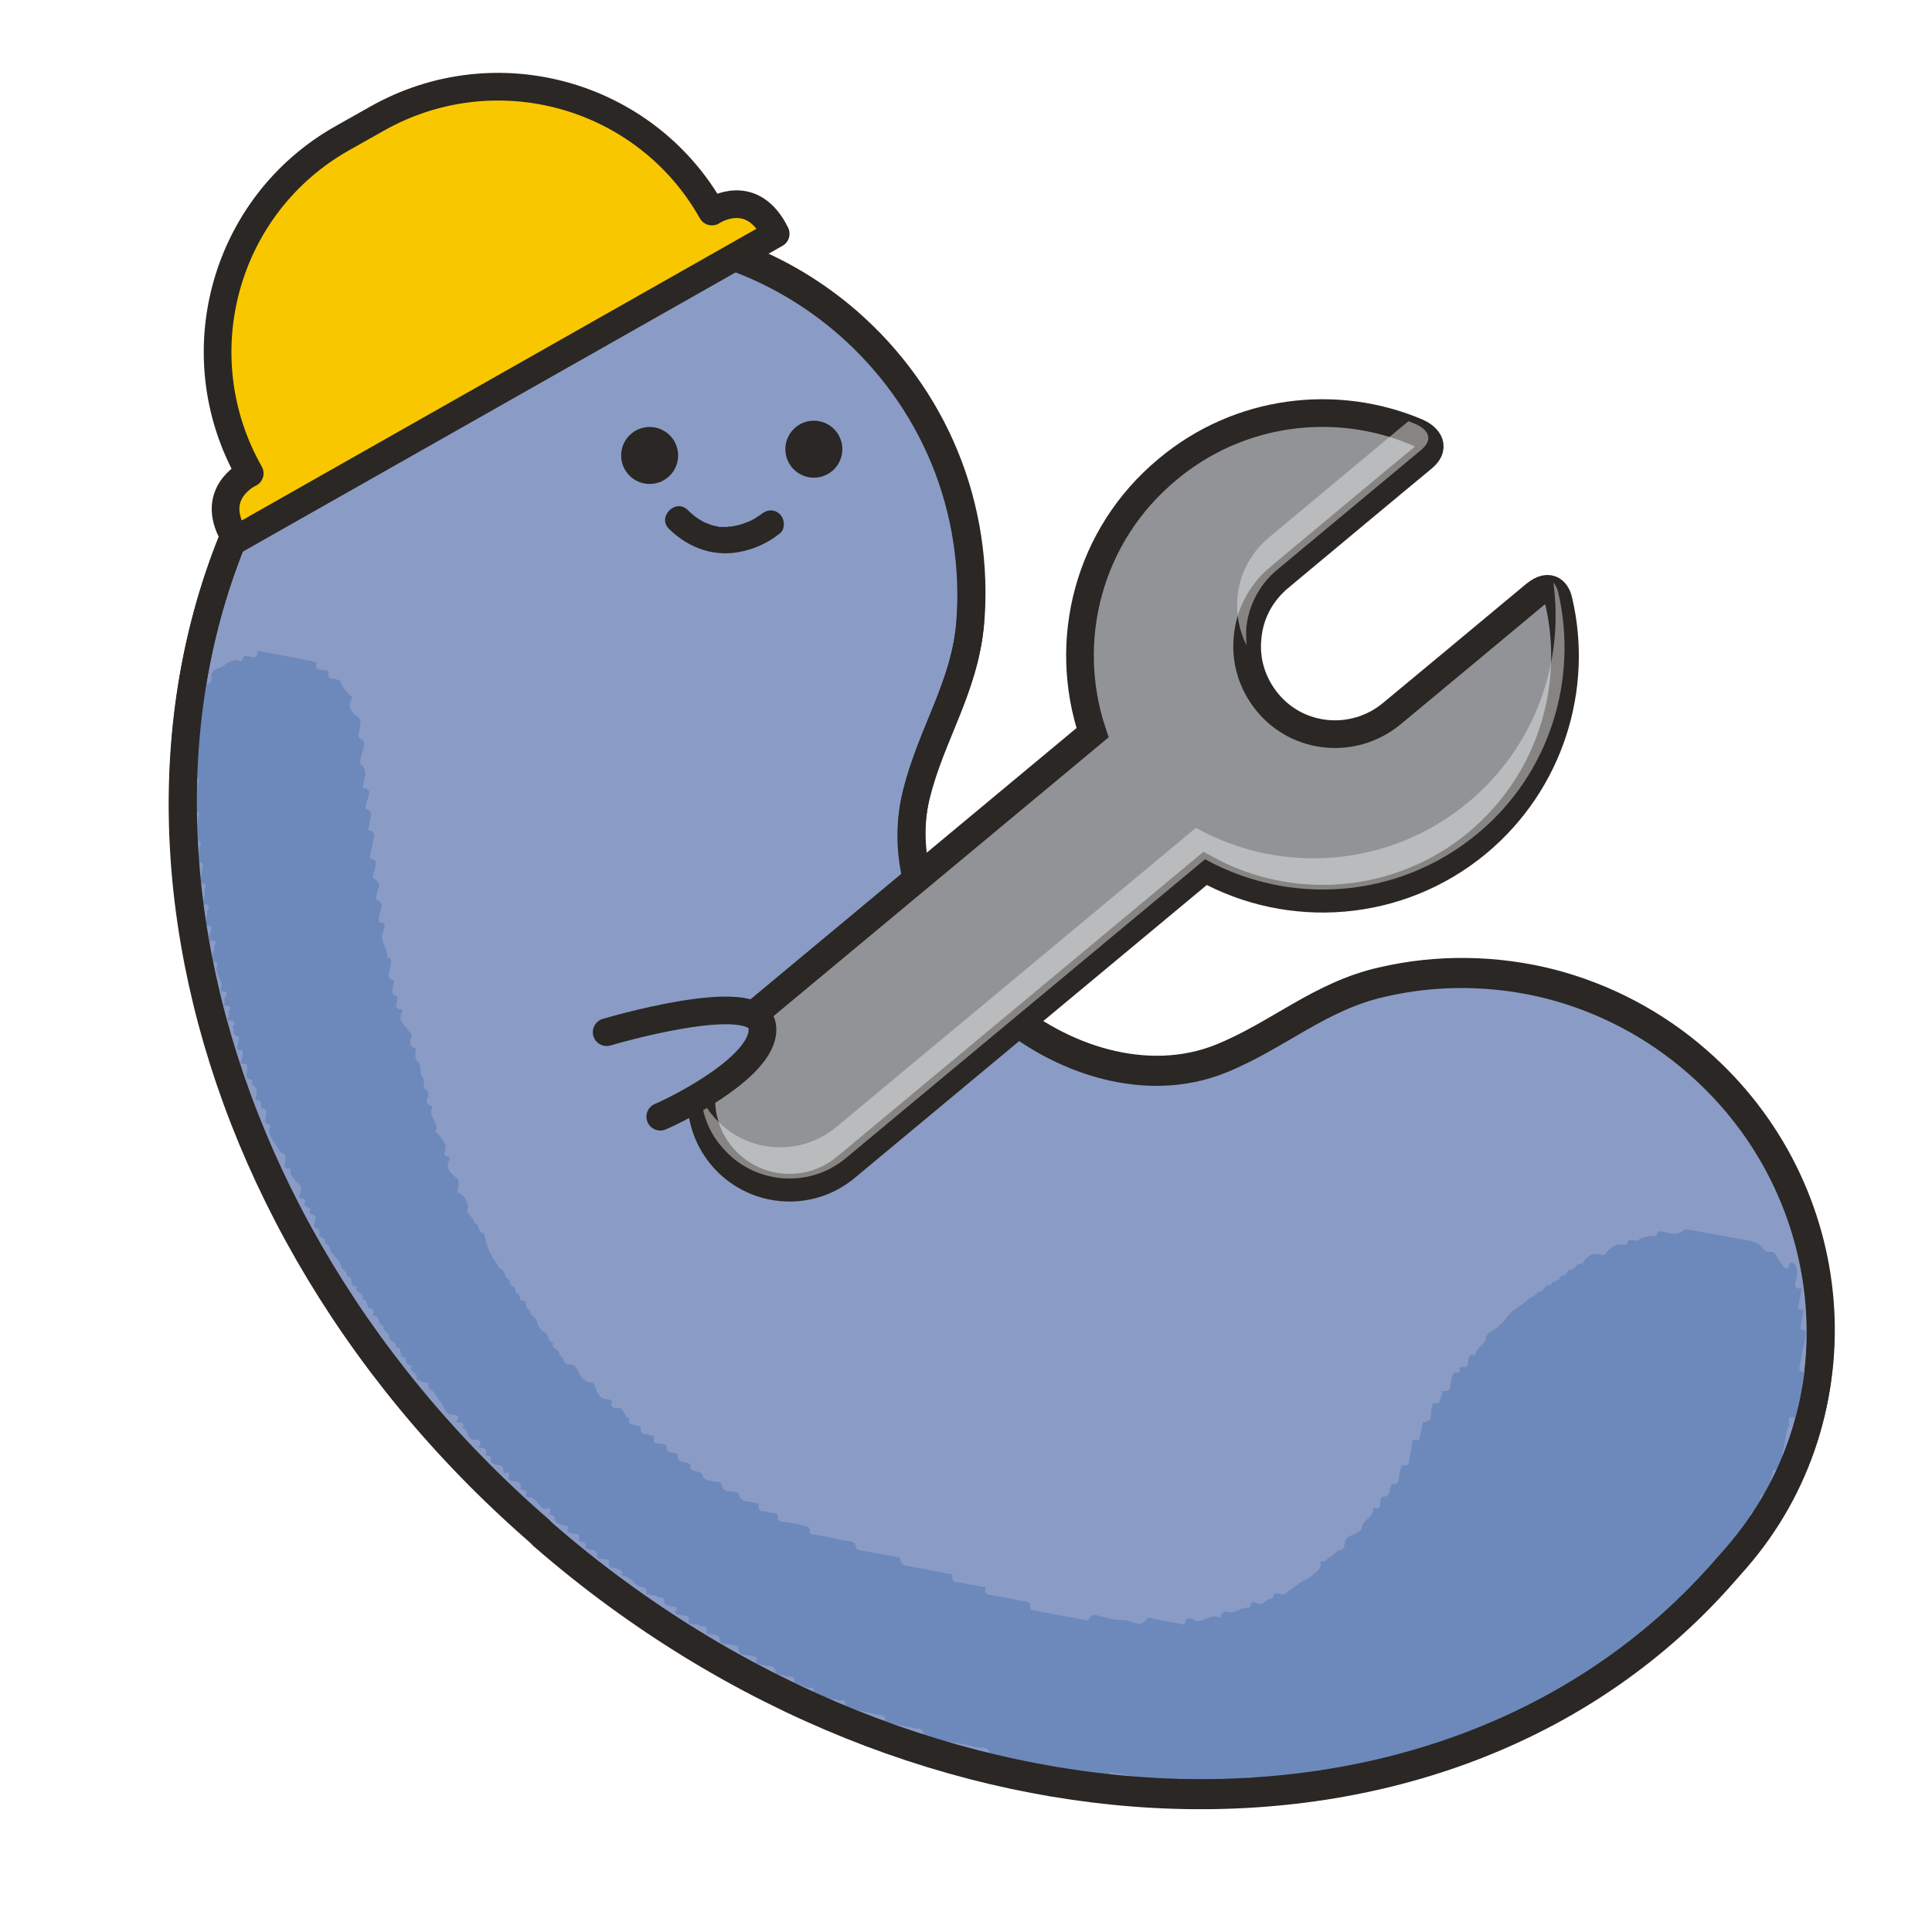 <?xml version="1.0" encoding="utf-8"?>
<!-- Generator: Adobe Illustrator 27.0.0, SVG Export Plug-In . SVG Version: 6.00 Build 0)  -->
<svg version="1.1" id="圖層_1" xmlns="http://www.w3.org/2000/svg" xmlns:xlink="http://www.w3.org/1999/xlink" x="0px" y="0px"
	 viewBox="0 0 400 400" style="enable-background:new 0 0 400 400;" xml:space="preserve">
<style type="text/css">
	.st0{fill:#8A9CC5;stroke:#2A2724;stroke-width:5.729;stroke-miterlimit:10;}
	.st1{fill:#2A2724;}
	.st2{fill:#6D89BB;}
	.st3{fill:none;stroke:#2A2724;stroke-width:5.729;stroke-miterlimit:10;}
	.st4{fill:#F9C700;stroke:#2A2724;stroke-width:5.729;stroke-linecap:round;stroke-linejoin:round;stroke-miterlimit:10;}
	.st5{fill:#929397;stroke:#2A2724;stroke-width:5.729;stroke-miterlimit:10;}
	.st6{opacity:0.5;}
	.st7{clip-path:url(#SVGID_00000055675838817718504540000008814162138535375259_);fill:#E1E3E2;}
	.st8{fill:#8A9CC5;stroke:#2A2724;stroke-width:5.729;stroke-linecap:round;stroke-miterlimit:10;}
</style>
<g>
	<path class="st0" d="M111.6,317.2c-79-68.7-97.5-176.8-41.3-241.4l2.2-2.5c26.2-30.1,72.3-32.9,103-6.2c8.7,7.6,15.6,17.1,20,27.8
		c4.5,10.9,6.3,22.9,5.3,34.6c-1.2,13.1-8,22.7-11.1,35.1c-4.1,16.3,4.5,33.1,16.7,43.7l0.8,0.7c12.1,10.6,30.1,16.7,45.6,10.4
		c11.8-4.8,20.4-12.9,33.2-15.8c11.5-2.7,23.6-2.5,35,0.4c11.2,2.9,21.6,8.4,30.3,16c30.7,26.7,34.3,72.7,8.1,102.8l-2.2,2.5
		c-56.2,64.6-165.8,61.4-244.8-7.3L111.6,317.2z"/>
	<g>
		<circle class="st1" cx="168.5" cy="93" r="5.9"/>
		<circle class="st1" cx="134.5" cy="94.3" r="5.9"/>
		<g>
			<g>
				<path class="st1" d="M157.6,106.5c-0.3,0.2,0.6-0.5,0.4-0.3C157.9,106.2,157.7,106.3,157.6,106.5c-0.3,0.2-0.7,0.4-1.1,0.7
					c-0.6,0.4-1.2,0.7-1.8,0.9c-0.6,0.3,0.6-0.2,0,0c-0.2,0.1-0.4,0.1-0.5,0.2c-0.4,0.1-0.8,0.3-1.3,0.4c-0.5,0.1-0.9,0.2-1.4,0.3
					c-0.6,0.1,0.5,0-0.2,0c-0.2,0-0.5,0-0.7,0.1c-0.5,0-0.9,0-1.4,0c-0.2,0-0.5,0-0.7-0.1c0.6,0.1-0.3-0.1-0.4-0.1
					c-0.6-0.1-1.1-0.3-1.6-0.5c-0.2-0.1-0.6-0.2-1.1-0.5c-1.2-0.7-2-1.3-3-2.3c-2.5-2.5-6.4,1.4-3.9,3.9c4.2,4.1,9.7,6,15.4,4.6
					c2.7-0.6,5.4-1.9,7.6-3.7c1.1-0.9,1-2.9,0-3.9C160.3,105.3,158.7,105.5,157.6,106.5L157.6,106.5z"/>
			</g>
		</g>
	</g>
	<path class="st2" d="M370.6,261.4c-0.4,0.4,0,1.2-0.8,1.2c-0.7,0-0.7-0.9-0.9-1c-1-0.7-0.9-2.7-2.7-2.4c-0.3,0-0.8-0.2-1-0.5
		c-0.9-1.5-2.4-1.7-3.9-2c-3.9-0.7-7.8-1.4-11.7-2.1c-0.3-0.1-0.8-0.2-0.9,0c-1.3,1.4-2.8,0.7-4.3,0.4c-0.7-0.1-1.2-0.2-1.4,0.6
		c0,0.1-0.2,0.4-0.2,0.4c-1.4-0.3-2.6,0.1-3.8,0.8c-0.6,0.3-1.9-0.8-2.2,0.8c0,0.1-0.4,0.1-0.6,0.1c-1.8-0.3-3,0.7-3.9,2
		c-0.2,0.3-0.3,0.1-0.5,0.1c-1.9-0.5-3.3,0.1-4.2,1.9c-1.2-0.5-1.4,1.2-2.5,1.2c-0.7,0-0.8,1.5-2,1.2c0.1,1.4-1.9,0.8-2,2
		c-1.3-0.5-1.4,1.7-2.7,1.3c-0.3,1-1.5,1-2.1,1.7c-0.7,0.7-1.5,1.2-2.4,1.8c-1,0.6-1.9,1.6-2.5,2.6c-0.3,0.5-0.9,0.7-1.1,1
		c-0.7,1.1-2.5,0.9-2.7,2.8c-0.1,0.9-2,1.8-2.2,3.3c-1.6-0.4-1.3,0.9-1.5,1.7c-0.1,0.4-0.1,0.9-0.8,0.7c-0.5-0.2-1,0.1-0.9,0.8
		c0,0.2-0.1,0.5-0.3,0.4c-1.4-0.3-1.1,0.8-1.4,1.5c-0.4,0.8,0.3,2.5-1.7,2.3c-0.4-0.1-0.1,0.8-0.4,1.1c-0.4,0.6,0,1.7-1.4,1.4
		c-0.4-0.1-0.5,0.6-0.6,1c-0.4,1.1,0.5,2.9-1.7,2.9c-0.2,0-0.4,1.6-0.6,2.4c-0.2,0.7,0,1.7-1.3,1.3c-0.5-0.1-0.4,0.3-0.4,0.6
		c-0.1,1-0.3,1.9-0.5,2.8c-0.2,0.8,0.2,2-1.4,1.9c-0.5,0-0.5,0.9-0.7,1.5c-0.3,0.9,0.2,2.6-1.7,2.4c0,0-0.1,0.4-0.2,0.6
		c-0.2,0.9-0.2,2-1.6,2c-0.4,0-0.5,0.6-0.5,0.9c-0.1,0.8,0,1.8-1.3,1.4c0,0-0.1,0-0.2,0c0.2,1.9-2,2.3-2.3,3.9
		c-0.1,0.7-0.5,0.9-1.1,1.3c-0.9,0.5-2.4,0.6-2.5,2.2c-0.1,0.7-0.2,1.2-1.2,1.4c-0.6,0.1-1.1,1.1-2,1.4c-0.4,0.2-0.6,1.1-1.5,0.8
		c-0.1,0-0.4,0.2-0.3,0.2c0.3,1.6-1.1,2.2-2,3c-0.8,0.6-1.8,0.9-2.5,1.5c-0.7,0.6-1.6,1-2.2,1.6c-0.4,0.4-0.7,0.6-1.2,0.6
		c-0.8-0.1-1.9-0.8-2,0.9c-1.3-0.4-1.8,1.8-3.3,0.9c-0.4-0.3-1.2-0.4-1.3,0.6c0,0.1-0.2,0.4-0.2,0.4c-1.4-0.3-2.4,0.7-3.7,0.9
		c-0.8,0.1-2-0.8-2.2,0.9c0,0.1-0.2,0.2-0.3,0.2c-1.9-1.1-3.6,1.6-5.5,0.4c-0.6-0.4-1.5-0.5-1.7,0.7c-0.1,0.6-0.6,0.2-0.9,0.2
		c-1.8-0.3-3.6-0.7-5.3-1c-0.5-0.1-1.4-0.4-1.5-0.2c-1.6,2.5-3.5,0.2-5.3,0.4c-1.5,0.1-3.1-0.5-4.6-0.8c-0.8-0.2-1.7-0.7-2.2,0.6
		c-0.2,0.5-0.8,0.2-1.2,0.1c-3.4-0.6-6.8-1.2-10.2-1.9c-0.3-0.1-0.8,0-0.8-0.4c0.2-1.8-1.3-1.4-2.1-1.6c-2-0.5-4.1-0.8-6.1-1.2
		c-0.6-0.1-1.4-0.1-1.1-1.2c0.1-0.6-0.4-0.5-0.8-0.5c-1.3-0.3-2.7-0.4-4-0.8c-0.8-0.2-2.2,0.3-2-1.5c0.1-0.4-0.7-0.3-1.1-0.4
		c-2.7-0.6-5.5-1.1-8.2-1.6c-0.7-0.1-1.4-0.2-1.4-1.1c0-0.8-0.7-0.7-1.2-0.8c-2.4-0.5-4.8-0.9-7.1-1.3c-0.3-0.1-0.8-0.1-0.9-0.4
		c-0.2-1.9-1.7-1.4-2.8-1.7c-2-0.5-4-0.9-6-1.2c-0.3-0.1-0.8,0-0.8-0.4c0.2-1.5-1.1-1.3-1.9-1.6c-1-0.3-2.1-0.4-3.2-0.6
		c-0.8-0.1-1.7,0.2-1.6-1.3c0.1-0.7-1.2-0.4-1.8-0.7c-0.8-0.4-2.4,0.3-2.1-1.6c0.1-0.4-0.7-0.3-1.1-0.4c-1.1-0.4-2.7,0.1-3-1.8
		c-0.1-0.4-1-0.4-1.6-0.5c-0.9-0.1-1.8-0.1-2-1.4c-0.1-0.9-1.2-0.5-1.8-0.7c-0.9-0.3-2-0.2-2.2-1.4c-0.1-0.4-0.5-0.4-0.9-0.6
		c-0.6-0.2-1.8,0-1.5-1.3c0-0.1-0.3-0.4-0.6-0.5c-0.9-0.3-2.2,0-2.1-1.7c0-0.3-0.5-0.3-0.8-0.4c-0.7-0.2-1.7,0.1-1.5-1.3
		c0.1-0.5-0.9-0.6-1.5-0.6c-0.6,0-1.4,0-1.1-1.1c0.2-0.8-0.6-0.5-1-0.7c-0.7-0.3-1.9,0.1-1.7-1.4c0-0.3-0.5-0.5-0.9-0.6
		c-0.8-0.2-1.9-0.1-1.5-1.5c-1.3-0.2-0.9-2.4-2.7-2.1c-0.4,0.1-1.1-0.2-1-0.8c0.3-1-0.3-0.9-0.9-1c-1.9-0.1-2.1-1.7-2.6-2.9
		c-0.3-0.8-0.8-0.5-1.3-0.7c-0.6-0.2-0.9-0.6-1.4-1c-0.8-0.8-0.8-2.7-2.6-2.6c-1.3,0.1-0.9-1.7-2-1.9c0.4-1.3-1.8-1.3-1.3-2.6
		c-1.2-0.2-0.8-1.8-1.9-2.3c-0.6-0.2-1.4-1.5-1.4-1.9c0-1.2-1.8-1.3-1.4-2.6c-1.4,0.1-0.3-2.4-2.1-1.9c0-0.8-0.1-1.5-1-1.7
		c0.6-1.3-1.7-1.3-1.1-2.6c-1.2-0.3-0.9-1.7-1.8-2.2c-0.7-0.4-1-1.4-1.6-2.2c-1.2-1.6-1.6-3.5-2-5.3c-1.5,0.1-0.7-2.1-2.1-2.1
		c0.2-1.3-1.8-1.6-1.2-3.1c0.3-0.8-0.9-2.8-1.8-3.1c-0.6-0.2-0.3-0.6-0.3-0.9c0.1-0.9,0.6-1.6-0.6-2.5c-0.6-0.5-2.3-1.9-1.1-3.5
		c0.1-0.1-0.1-0.6-0.1-0.6c-1.7-0.2-0.7-1.3-0.7-2.1c-0.1-1.1-1.1-1.8-1.6-2.7c-0.1-0.2-0.4-0.2-0.6-0.3c1-1.7-1.1-2.9-0.8-4.5
		c0-0.3,0.4-0.8,0.1-0.9c-1.6-0.4-0.9-1.4-0.7-2.4c0-0.2,0-0.7-0.1-0.7c-1.5-0.5-0.5-2-0.9-2.5c-1-1.2-0.4-2.9-1-3.4
		c-1-0.9-0.7-1.5-0.6-2.4c0-0.2,0-0.6-0.1-0.6c-1.7-0.4-0.9-1.6-0.8-2.6c0.1-0.6-0.4-0.6-0.5-0.8c-0.6-1.3-2.5-2.1-1.5-4
		c0.1-0.2,0.2-0.5-0.1-0.6c-1.7-0.2-0.9-1.3-0.8-2.1c0-0.2,0-0.6-0.1-0.6c-1.6-0.6-0.8-1.7-0.7-2.7c0-0.2,0.1-0.6,0.1-0.6
		c-2.1-0.6-0.7-2-0.7-3.1c0-0.6,0.5-1.5-0.7-1.6c0.1-1.5-0.9-2.7-1.1-4.1c-0.1-0.6,0.3-1.3,0.4-2c0.1-0.5,0.5-1.1-0.6-1.2
		c-0.8-0.1-0.4-1.1-0.3-1.7c0.1-1,1.2-2.3-0.6-3c-0.2-0.1-0.1-0.8,0-1.2c0.2-1.1,1.2-2.3-0.6-3.2c-0.4-0.2,0.1-1.3,0.2-1.9
		c0.1-0.8,0.8-1.8-0.7-2.2c-0.5-0.1-0.2-0.6-0.2-1c0.2-0.9,0.4-1.9,0.6-2.9c0.1-0.7,0.6-1.6-0.7-1.9c-0.8-0.2-0.1-0.9-0.1-1.4
		c-0.1-1.1,1.2-2.4-0.7-3.1c-0.3-0.1,0.1-1.3,0.3-2c0.2-0.9,1-2-0.7-2.3c-0.3-0.1-0.3-0.4-0.2-0.7c0.2-1.4,1.1-2.8-0.4-4.2
		c-0.6-0.5,0.2-2.1,0.4-3.2c0.2-0.8,0.6-1.6-0.6-2.2c-0.9-0.5-0.1-1.4-0.1-2.1c0-0.9,0.6-1.7-0.6-2.5c-0.6-0.4-2.2-1.8-1.1-3.5
		c0.1-0.2,0.2-0.4,0-0.6c-1.1-0.8-1.8-1.9-2.3-3.1c-0.1-0.3-0.4-0.3-0.7-0.4c-0.8-0.3-2.1,0.2-1.8-1.5c0.1-0.5-0.9-0.4-1.4-0.5
		c-0.5-0.2-1.4,0-1.1-1.1c0.2-0.6-0.4-0.6-0.8-0.7c-3.5-0.7-7.1-1.4-10.6-2c-0.3-0.1-0.8-0.2-0.8,0.3c-0.2,1.2-1,0.9-1.7,0.7
		c-0.6-0.1-1.2-0.3-1.4,0.6c0,0.2-0.3,0.4-0.4,0.4c-1.5-0.7-2.8,0.4-3.6,1c-0.8,0.6-2.6,0.5-2.4,2.4c0.1,1-0.5,1.5-1.6,1.1
		c-0.3,0.4,0,1-0.5,1.3c-0.2,3.1-1,6.1-1.5,9.1c0,0.3,0,0.5,0,0.8c0.7,0,1.4,0,1,1.1c-0.2,0.6-0.2,1.2-0.3,1.8
		c-0.1,1.9-1.1,3.7-0.8,5.6c1-0.2,1.4,0.1,0.8,1.1c0,1.7-0.5,3.3-0.8,4.9c-0.1,0.4,0,0.7,0.1,1c1-0.1,1.3,0.3,0.7,1.2
		c0.4,1-0.4,1.8-0.3,2.8c0.1,0.8-0.6,1.5,0.7,2.1c0.7,0.3-0.3,1.7-0.2,2.7c0.1,0.6-0.6,1.2,0.5,1.7c0.8,0.4,0.1,1.5,0.1,2.3
		c0,0.6-0.4,1.2-0.2,1.9c1.2,0.2,1.3,0.3,0.8,1.2c0.4,1.2-0.3,2.2-0.4,3.3c1.3-0.2,1.8,0.2,0.9,1.4c0.3,0.5-0.2,1-0.1,1.6
		c0.1,0.5-0.6,1.3,0.7,1.4c0.4,0,0.4,0.4,0.3,0.9c-0.2,0.7-0.7,1.4-0.1,2.2c1.1-0.2,1.3,0.2,0.7,1.1c0.3,0.7-0.3,1.3-0.3,2
		c0,0.6-0.2,1.1,0.6,1.3c0.2,0,0.5,0.3,0.5,0.4c-1.1,1.9,1.5,3.3,0.6,5.2c-0.1,0.1,0.1,0.3,0.1,0.5c1.8-0.2,1.1,0.7,0.6,1.5
		c0.4,0.5-0.1,0.9-0.1,1.4c1,0,2,0,0.9,1.4c0.7,0.5-0.4,1.2,0.1,1.7c0.5-0.1,1-0.1,1.2,0.5c0.2,0.4-0.1,0.6-0.4,0.7
		c0.5,0.6-0.2,1.9,1.2,2.1c0.4,0.1-0.1,0.9,0,1.3c0.1,0.5-1,1.5,0.7,1.5c0.4,0,0.2,0.9,0.2,1.3c0.1,0.5-1.3,1.7,0.7,1.6
		c0.4,0,0.3,0.9,0.2,1.5c-0.1,0.7-0.4,1.5,0.8,1.7c0.7,0.1,0,0.9,0.2,1c1.5,0.7,1,1.8,0.8,2.9c0,0.1,0.2,0.4,0.2,0.4
		c1.4-0.1,0.7,1.1,1,1.6c0.8,0.2,1.3,0.5,0.9,1.4c0.1,0.7-0.6,1.8,0.8,2c0.1,0,0.2,0.2,0.2,0.3c-0.7,1.4,0.2,2.6,0.9,3.6
		c0.5,0.7,1,1.9,1.6,2.1c0.9,0.4,0.5,0.8,0.6,1.3c0.1,0.7-0.9,1.9,0.9,1.8c0.3,0,0.1,0.3,0.1,0.5c-0.1,0.6,0.3,0.9,0.5,1.3
		c0.5,1.1,2.3,1.6,1.6,3.3c-0.2,0.4-0.6,1.2,0.5,1.2c0.4,0,0.6,0.5,0.4,0.7c-0.3,0.6,0.1,0.8,0.5,1c0.4,0.2,0.9,0.3,0.5,1
		c-0.1,0.1,0,0.4,0.1,0.4c1.9,0.3,0.8,1.6,0.8,2.5c0,0.2,0.2,0.5,0.3,0.5c0.8,0.2,0.9,0.5,0.8,1.3c-0.1,0.8,1.8,0.6,1.1,1.9
		c1.2,0,1,1.2,1.5,1.9c0.7,0.9,1.6,1.6,2,2.9c0.2,0.6,1.2,1,1.2,2c1.5-0.2,0.2,2.4,2,2c-0.9,1.4,1.9,1.3,1.1,2.7c1.4,0,0.6,2,2,2
		c0.3,0,0.4,0.4,0.3,0.8c0,0.2,0,0.4-0.1,0.6c1.6-0.2,0.9,2.1,2.3,2.1c-0.6,1.2,1.2,1.3,1.1,2.4c0,0.8,1.7,0.9,1.3,2.1
		c1.7-0.4,0.4,2.5,2.2,2c-0.3,1.1,0.3,1.6,1.2,1.8c-1,1.3,1.7,1.4,0.9,2.7c0.6,0.2,1.1,0.6,1.7,0.7c0.5,0.1,1,0,0.8,0.9
		c-0.1,0.5,0.6,0.6,0.8,0.8c0.6,0.6,1,1.5,1.6,2.2c0.8,0.9,0.9,2.5,2.4,2.8c1.2,0,1.8,0.3,0.9,1.5c0.6,0.3,2-0.3,1.4,1.3
		c1.3,0.3,0.8,2.3,2.3,2.4c0.5-0.1,1.1-0.1,1.3,0.4c0.2,0.4,0.1,0.8-0.4,1.1c0.7,0.3,1.9-0.1,1.6,1.4c-0.1,0.7,1.1,0.2,1,0.6
		c-0.3,1.8,1.3,1.5,2.2,1.9c0.5,0.2,0.3,0.5,0.4,0.7c0,0.4-0.1,0.9,0.6,0.7c0.6-0.2,0.8,0.3,0.6,0.6c-0.4,1.1,0.4,1,1,1.2
		c1.1,0,1.7,0.3,1.3,1.5c0.4,0.5,1.9,0.1,1.1,1.5c0,0,0.2,0.3,0.3,0.3c2-0.3,2.2,1.9,3.6,2.4c1.6-0.5,1.3,0.4,1,1.3
		c0.6-0.3,1.2,0.3,1.2,0.5c-0.1,1.5,1.2,1.3,1.9,1.6c0.3,0.2,0.9,0.1,0.8,0.6c-0.5,1.2,0.7,0.8,1,1.2c1-0.1,1.7,0,1.2,1.3
		c0.5,0.5,2,0.2,1.3,1.6c0.3,0.1,0.5,0.2,0.8,0.3c0.8,0.2,1.9,0,1.7,1.5c0,0.5,0.8,0.4,1.4,0.5c0.4,0.1,1.2-0.1,1.1,0.3
		c-0.5,2,1.3,1.3,2,1.8c0.4,0.3,0.9,0.2,0.6,0.9c-0.1,0.1,0.1,0.4,0.1,0.4c1.6,0.1,2.2,1.5,3.4,2.2c0.6,0.4,1.9-0.1,1.6,1.4
		c-0.1,0.5,0.5,0.2,0.7,0.3c0.6,0.3,1.4,0.1,1.9,0.7c1.3-0.4,1,0.7,1.2,1.3c0.4,0.2,0.9,0.3,1.3,0.5c0.4,0.1,1-0.1,1.2,0.4
		c0.1,0.4-0.2,0.5-0.4,0.7c0.2,0.7,0.9,0.6,1.4,0.7c0.7,0.3,1.9-0.2,1.4,1.4c-0.1,0.4,0.4,0.3,0.7,0.4c0.6,0.3,1.3,0,1.8,0.5
		c1-0.1,1.7,0,1.2,1.3c0.4,0.5,1,0.3,1.5,0.4c0.6,0.2,1.3,0.1,1.3,1.2c0,0.7,0.8,0.7,1.3,0.8c0.6,0.1,1.3,0.1,1.9,0.3
		c0.2,0.1,0.6,0.1,0.6,0.1c0,2.7,2.3,1.5,3.5,2.2c0.2,0.1,0.5,0.1,0.4,0.3c-0.6,1.6,0.9,1.3,1.5,1.5c1,0.3,2.3-0.3,2.4,1.6
		c0,0.5,1.3,0.2,1.9,0.6c0.7,0.4,2.4-0.5,1.9,1.5c0,0,0.6,0.4,1,0.4c0.9-0.1,1.6,0.8,2.6,0.5c0.1,0,0.4,0.1,0.4,0.2
		c-0.2,2.6,2.2,1.3,3.2,2c0.5,0.4,1.5,0,2.1,0.6c1.5-0.5,1.4,0.3,1.2,1.3c2.4,0.5,4.7,1,7.1,1.6c1.1-0.1,1.5,0.3,1,1.4
		c2.2,0.5,4.4,0.9,6.7,1.4c1.1-0.1,1.7,0.4,1.4,1.6c3.6,1.2,7.4,1.1,11,2.3c1.2,0.1,2.8-0.4,2.8,1.7c8,1.6,16,3.1,24,4.7
		c0.3,0.1,0.5,0,0.8,0c0-0.4,0-0.8,0-1.3c1.3,0.4,2.8,0.2,4,0.8c3.1,0.2,6,1.1,9.1,1.5c0.2,0,0.5,0,0.8,0c-0.3-1.5,0.8-0.9,1.4-0.9
		c2,0.4,4.1,0.7,6.1,1.1c0.3,0.1,0.8,0.2,0.8-0.1c0.3-1.6,1.3-1,2.2-0.8c1.2,0.2,2.4,0.4,3.6,0.6c0-1.2,0.7-1.4,1.7-1
		c1,0.2,2,0.5,3.1,0.7c0.3,0,0.7,0.1,0.8-0.1c1.2-2,2.8-0.5,4.2-0.5c0.7,0,1.4,0.5,2.1-0.7c0.4-0.8,1.8,0.2,2.8,0.3
		c-0.1-0.5-0.1-1,0.4-1.3c0.4-0.2,0.8-0.1,1.1,0.4c1-0.6,2.1,0.5,3.2,0c-0.1-0.3-0.3-0.6,0-0.9c0.4-0.4,0.8-0.1,1.1,0.1
		c0.6-0.4,1.1,0.2,1.7,0.1c1.4-0.2,2.7-1.3,4.3-0.7c0.6-1.7,1.9-0.8,2.9-0.8c0.7,0,1.4,0.4,1.8-0.7c0.3-0.7,1.3,0,2-0.1
		c0.4-0.1,0.9,0.4,0.8-0.5c0-0.4,0.6-0.5,1.2-0.4c0.5,0.1,1.6,0.6,1.6,0.1c0.3-1.8,1.5-0.9,2.3-0.9c0.5,0,0.8,0.3,0.9-0.5
		c0.1-0.8,1.3-0.4,1.3-0.6c0.6-1.7,2.6-0.5,2.9-1c0.9-1.5,2.5-0.3,3.1-0.9c0.7-0.7,1.2-1.2,2.1-1.1c0.1-0.7-0.1-1.7,1.1-0.7
		c0.8-0.3,1.9,0.4,2.2-1.1c0-0.2,1,0.2,1.5-0.2c-0.3-1.8,0.8-1,1.5-0.7c1.3,0.1,2.1-1,2.9-1.7c0.5-0.5,0.8-0.5,1.3-0.5
		c0.7,0,1.9,1,1.8-0.8c1.3,0.4,1.3-1.7,2.7-1.2c0.3,0.1,0.7-0.1,0.6-0.5c-0.1-0.7,0.1-0.8,0.7-0.6c0.3,0.1,0.6,0.1,0.8-0.2
		c0.9-0.9,2-1.5,2.8-2.3c0.7-0.7,1.9-0.8,2.3-1.9c0.2-0.6,1.7,0.2,1.6-1.1c1.6-0.3,2.7-1.4,3.9-2.4c0.9-0.7,2.2-1.9,2.7-1.9
		c1.4,0,1.3-2.2,2.8-1.5c0.2,0.1,0.5-0.2,0.4-0.5c0-0.2,0-0.4,0-0.6c1.2,0.5,1.4-1.1,2.1-1c1.1,0.1,1-0.7,1.3-1.2c0-1,0-1.9,1.4-1.2
		c0.5-0.3,0-1.9,1.4-1.2c0.3-1.2,2.2-0.9,2.3-2.3c0.2-0.7-0.2-2.1,1.4-1.1c0.5-0.5,0.1-1.8,1.6-1.4c0.6,0.2,0.2-0.8,0.5-1.1
		c0.5-0.3-0.4-2.3,1.3-1.2c0.6-0.4,0.5-1.9,1.8-1.4c0.1,0,0.5-0.4,0.4-0.9c-0.1-0.5,0.3-1.4,0.4-1.4c1.9,0.3,1.2-1.8,1.9-2.2
		c1.3-0.6,1.7-1.5,1.7-2.7c0-0.1,0.1-0.2,0.2-0.2c2.2,0.2,1.2-1.8,1.9-2.7c0-1.2,0.3-1.8,1.6-1c0.2-0.9,0-1.9,0.5-2.7
		c0.1-0.7,0-1.7,1.3-1.2c1-1.2,0.6-2.7,1.2-4c0.2-0.6-0.1-1.6,1.2-1.3c0.4,0.1,0.4-0.5,0.5-0.9c0.4-2.3,0.9-4.6,1.3-6.9
		c0.1-0.6,0.4-1.1,0.6-1.6c-0.3-1-0.3-1.9,1.2-1.3c1-2,0.9-4.3,1.5-6.4c0.2-0.8,0.3-1.6,0.4-2.4c0-0.2,0.5-0.7-0.1-0.7
		c-1.4-0.1-0.9-1.1-0.8-1.8c0.3-1.7,0.7-3.4,1-5c0.1-0.8,0.7-1.8-0.7-2.1c-0.5-0.1-0.1-0.5-0.1-0.8c0.1-1.1,0.3-2.2,0.5-3.3
		c-1.4,0.3-1.2-0.5-0.9-1.4c0.2-1,0.3-2,0.5-3c-1.7,0.3-1.4-0.7-1.1-1.7c0.1-0.5,0.1-0.9,0.2-1.4
		C371.9,261.9,371.6,261.4,370.6,261.4z"/>
	<path class="st3" d="M111.7,316.7C32.7,248.1,14.2,140,70.4,75.3l2.2-2.5c26.2-30.1,72.3-32.9,103-6.2c8.7,7.6,15.6,17.1,20,27.8
		c4.5,10.9,6.3,22.9,5.3,34.6c-1.2,13.1-8,22.7-11.1,35.1c-4.1,16.3,4.5,33.1,16.7,43.7l0.8,0.7c12.1,10.6,30.1,16.7,45.6,10.4
		c11.8-4.8,20.4-12.9,33.2-15.8c11.5-2.7,23.6-2.5,35,0.4c11.2,2.9,21.6,8.4,30.3,16c30.7,26.7,34.3,72.7,8.1,102.8l-2.2,2.5
		c-56.2,64.6-165.8,61.4-244.8-7.3L111.7,316.7z"/>
	<path class="st4" d="M51.7,98c-13.9-24.5-5.3-55.6,19.2-69.4l0,0l7.1-4l0,0c24.5-13.9,55.6-5.3,69.4,19.2c0.6-0.4,8.4-5.2,13.2,4.6
		L48.9,111.7C42.9,102.5,51,98.3,51.7,98"/>
	<g>
		<g>
			<path class="st5" d="M305.9,174.5c15.1-12.6,21-32.2,16.8-50.1c-0.3-1.5-1.6-4-4.9-1.3c-3.2,2.7-29.7,24.7-29.7,24.7
				c-7.8,6.4-19.3,5.4-25.7-2.4c-3.2-3.9-4.6-8.7-4.1-13.4c0.4-4.7,2.6-9.1,6.5-12.4c0,0,26.6-22.2,29.8-24.8
				c3.1-2.6,0.4-4.6-1.2-5.3c-16.7-7.1-36.8-4.8-51.7,7.7c-16.4,13.6-21.9,35.4-15.5,54.5l-74.4,61.9c-7.8,6.5-8.8,18-2.4,25.7
				c6.5,7.8,18,8.8,25.7,2.4l74.4-61.9C267,189.5,289.5,188.1,305.9,174.5"/>
		</g>
		<g class="st6">
			<g>
				<defs>
					<rect id="SVGID_1_" x="145.1" y="87.3" width="178.8" height="157"/>
				</defs>
				<clipPath id="SVGID_00000149368340230876592650000003815775781533556881_">
					<use xlink:href="#SVGID_1_"  style="overflow:visible;"/>
				</clipPath>
				<path style="clip-path:url(#SVGID_00000149368340230876592650000003815775781533556881_);fill:#E1E3E2;" d="M258.1,133.6
					c-1.6-3.1-2.2-6.6-1.9-9.9c0.4-4.7,2.6-9.1,6.5-12.4c0,0,23.4-19.5,28.9-24.1c0.5,0.2,1,0.4,1.5,0.6c1.6,0.7,4.3,2.6,1.2,5.3
					c-3.1,2.6-29.8,24.8-29.8,24.8c-3.9,3.2-6.1,7.7-6.5,12.4C258,131.4,258,132.5,258.1,133.6 M322.6,122.6c-0.1-0.6-0.5-1.4-1-2
					c2.3,16.6-3.8,34-17.6,45.5c-16.4,13.6-38.8,15.1-56.4,5.3l-74.4,61.9c-7.8,6.5-19.3,5.4-25.7-2.4c-0.9-1.1-1.7-2.3-2.3-3.5
					c0.3,3.6,1.7,7.1,4.2,10c6.5,7.8,18,8.8,25.7,2.4l74.4-61.9c17.6,9.7,40,8.3,56.4-5.3C320.9,160.2,326.8,140.6,322.6,122.6"/>
			</g>
		</g>
	</g>
	<path class="st8" d="M125.6,213.7c0,0,30.9-9.2,32.2-1.3s-17.3,17.2-21.1,18.8"/>
</g>
</svg>
